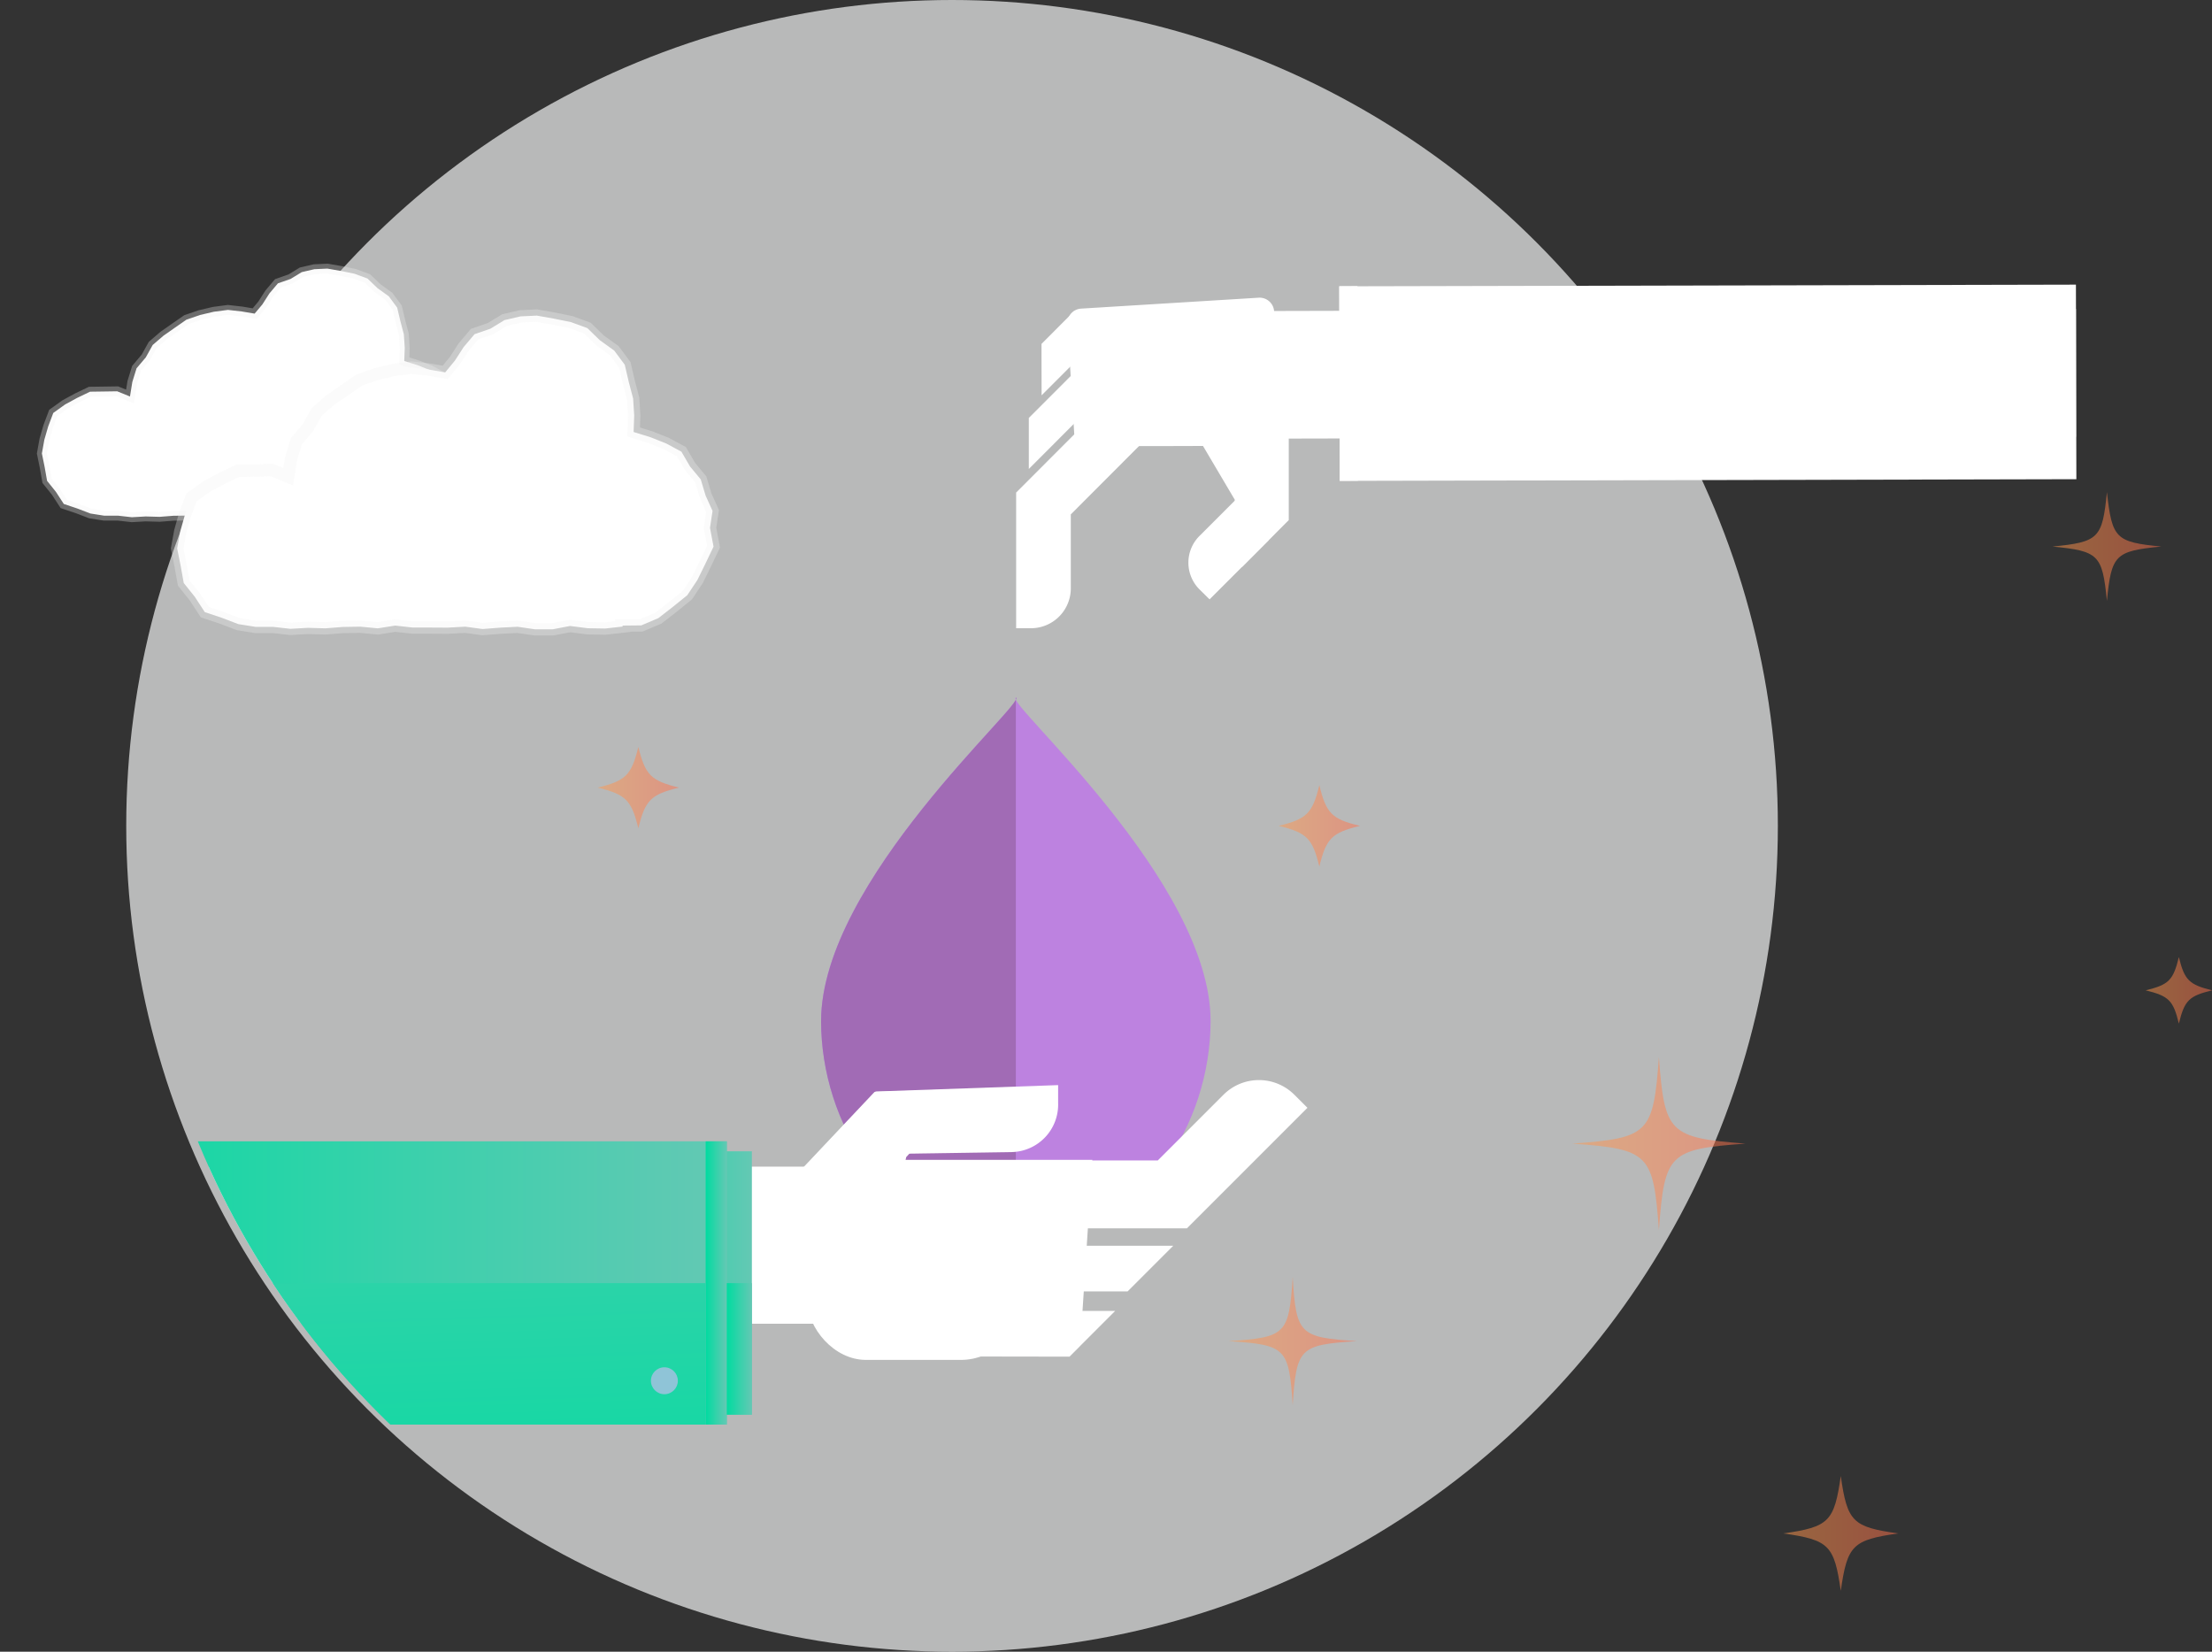 <svg id="Layer_1" data-name="Layer 1" xmlns="http://www.w3.org/2000/svg" xmlns:xlink="http://www.w3.org/1999/xlink" viewBox="0 0 225 168"><rect x="0" y="0" width="225" height="168" fill="#333333" stroke="none"/><defs><style>.cls-1,.cls-22,.cls-23{fill:none;}.cls-2{fill:#f1f2f2;opacity:0.7;}.cls-3{fill:url(#linear-gradient);}.cls-4{fill:url(#linear-gradient-2);}.cls-5{clip-path:url(#clip-path);}.cls-6{fill:#fff;}.cls-7{fill:url(#linear-gradient-3);}.cls-8{fill:url(#linear-gradient-4);}.cls-9{fill:url(#linear-gradient-5);}.cls-10{fill:url(#linear-gradient-6);}.cls-11{fill:url(#linear-gradient-7);}.cls-12{fill:#8fc4d7;}.cls-13{opacity:0.5;}.cls-14{fill:url(#linear-gradient-8);}.cls-15{fill:url(#linear-gradient-9);}.cls-16{fill:url(#linear-gradient-10);}.cls-17{fill:url(#linear-gradient-11);}.cls-18{fill:url(#linear-gradient-12);}.cls-19{fill:url(#linear-gradient-13);}.cls-20{fill:#ff9a4e;}.cls-21{fill:url(#linear-gradient-14);}.cls-22,.cls-23{stroke:#f1f2f2;stroke-miterlimit:10;opacity:0.3;}.cls-23{stroke-width:1.26px;}</style><linearGradient id="linear-gradient" x1="6753.68" y1="2020.2" x2="6793.3" y2="2020.2" gradientUnits="userSpaceOnUse"><stop offset="0" stop-color="#bd82e0"/><stop offset="0.86" stop-color="#bd82e0"/><stop offset="1" stop-color="#bd82e0"/></linearGradient><linearGradient id="linear-gradient-2" x1="6753.68" y1="2020.2" x2="6773.53" y2="2020.2" gradientUnits="userSpaceOnUse"><stop offset="0" stop-color="#a16bb5"/><stop offset="0.98" stop-color="#a16bb5"/></linearGradient><clipPath id="clip-path" transform="translate(-6670.16 -1921.68)"><circle class="cls-1" cx="6768.44" cy="2005.68" r="84.49"/></clipPath><linearGradient id="linear-gradient-3" x1="62.83" y1="130.49" x2="76.48" y2="130.49" gradientUnits="userSpaceOnUse"><stop offset="0" stop-color="#00dca0"/><stop offset="0.54" stop-color="#38d1ab"/><stop offset="1" stop-color="#64c8b4"/></linearGradient><linearGradient id="linear-gradient-4" x1="0" y1="130.49" x2="73.93" y2="130.49" xlink:href="#linear-gradient-3"/><linearGradient id="linear-gradient-5" x1="71.78" y1="130.49" x2="73.93" y2="130.49" xlink:href="#linear-gradient-3"/><linearGradient id="linear-gradient-6" x1="73.93" y1="137.2" x2="76.48" y2="137.2" xlink:href="#linear-gradient-3"/><linearGradient id="linear-gradient-7" x1="36.78" y1="165.91" x2="34.1" y2="80.75" xlink:href="#linear-gradient-3"/><linearGradient id="linear-gradient-8" x1="6800.22" y1="2005.68" x2="6808.5" y2="2005.68" gradientUnits="userSpaceOnUse"><stop offset="0" stop-color="#ff9a4e"/><stop offset="0.99" stop-color="#ff704e"/></linearGradient><linearGradient id="linear-gradient-9" x1="6830.11" y1="2037.97" x2="6847.7" y2="2037.97" xlink:href="#linear-gradient-8"/><linearGradient id="linear-gradient-10" x1="6851.56" y1="2077.65" x2="6863.24" y2="2077.65" xlink:href="#linear-gradient-8"/><linearGradient id="linear-gradient-11" x1="6888.41" y1="2022.41" x2="6895.17" y2="2022.41" xlink:href="#linear-gradient-8"/><linearGradient id="linear-gradient-12" x1="6878.99" y1="1977.27" x2="6890.05" y2="1977.27" xlink:href="#linear-gradient-8"/><linearGradient id="linear-gradient-13" x1="6795.12" y1="2058.09" x2="6808.18" y2="2058.09" xlink:href="#linear-gradient-8"/><linearGradient id="linear-gradient-14" x1="6730.95" y1="2001.79" x2="6739.23" y2="2001.79" xlink:href="#linear-gradient-8"/></defs><title>3</title><circle class="cls-2" cx="96.84" cy="84" r="84"/><path class="cls-3" d="M6753.68,2025.55c0,10.13,6.52,22.1,19.81,22.21,13.28-.11,19.8-12.09,19.81-22.21,0-14.28-21-32.48-19.81-32.92C6774.64,1993.07,6753.68,2011.27,6753.68,2025.55Z" transform="translate(-6670.16 -1921.68)"/><path class="cls-4" d="M6773.49,1992.63c1.16,0.43-19.81,18.64-19.81,32.92,0,10.13,6.52,22.1,19.81,22.21" transform="translate(-6670.16 -1921.68)"/><g class="cls-5"><path class="cls-6" d="M6674.68,2056.32h83.5a5.87,5.87,0,0,0,5.87-5.87v-4.24c0-3.24,1.48-5.87-1.76-5.87h-87.61v16Z" transform="translate(-6670.16 -1921.68)"/><rect class="cls-7" x="62.83" y="117.1" width="13.65" height="26.79"/><rect class="cls-8" y="116.09" width="73.93" height="28.81"/><rect class="cls-9" x="71.78" y="116.09" width="2.15" height="28.81"/><rect class="cls-10" x="73.93" y="130.51" width="2.55" height="13.38"/><rect class="cls-11" y="130.51" width="71.78" height="14.39"/><circle class="cls-12" cx="67.58" cy="140.44" r="1.37"/><path class="cls-6" d="M6756.66,2039.11l16.44-.25a4.83,4.83,0,0,0,4.69-5l0-1.61c0-.07,0-0.14,0-0.2l-18.57.65Z" transform="translate(-6670.16 -1921.68)"/><path class="cls-6" d="M6760,2049.6l2.34-10.23c0.79-.83,5.13-5.82,5.25-6.88l-8.47.25-11.1,11.76Z" transform="translate(-6670.16 -1921.68)"/><path class="cls-6" d="M6803.15,2034.36l-11.21,11.21h0l-1.05,1.05-26.81,0a3.45,3.45,0,1,1,0-6.91h23.85l6.68-6.68a5.1,5.1,0,0,1,7.21,0l1.2,1.2Z" transform="translate(-6670.16 -1921.68)"/><polygon class="cls-6" points="91.97 117.97 99 117.97 107.94 117.97 111.11 117.97 109.96 135.65 98.47 135.65 88.64 132.74 83.65 132.78 83.65 117.97 91.97 117.97"/><path class="cls-6" d="M6765.94,2048.39l23.56,0-3.59,3.59h0l-1.05,1.05-26.82,0a3.45,3.45,0,0,1,0-6.91h4.67A3.46,3.46,0,0,0,6765.94,2048.39Z" transform="translate(-6670.16 -1921.68)"/><polygon class="cls-6" points="91.65 133.31 113.43 133.34 109.84 136.93 109.84 136.94 108.79 137.99 96.31 137.97 91.65 133.31"/><rect class="cls-6" x="82.14" y="122.7" width="21.55" height="15.62" rx="5.94" ry="5.94"/></g><g class="cls-13"><path class="cls-14" d="M6808.5,2005.68c-2.87.7-3.44,1.27-4.14,4.14-0.7-2.87-1.27-3.44-4.14-4.14,2.87-.7,3.44-1.27,4.14-4.14C6805.06,2004.41,6805.63,2005,6808.5,2005.68Z" transform="translate(-6670.16 -1921.68)"/></g><g class="cls-13"><path class="cls-15" d="M6847.7,2038c-7.77.57-8.23,1-8.8,8.8-0.57-7.77-1-8.23-8.8-8.8,7.77-.57,8.23-1,8.8-8.8C6839.47,2036.93,6839.94,2037.4,6847.7,2038Z" transform="translate(-6670.16 -1921.68)"/></g><g class="cls-13"><path class="cls-16" d="M6863.24,2077.65c-4.64.66-5.18,1.2-5.84,5.84-0.66-4.64-1.2-5.18-5.84-5.84,4.64-.66,5.18-1.2,5.84-5.84C6858.06,2076.46,6858.6,2077,6863.24,2077.65Z" transform="translate(-6670.16 -1921.68)"/></g><g class="cls-13"><path class="cls-17" d="M6895.17,2022.41c-2.34.57-2.8,1-3.38,3.38-0.57-2.34-1-2.8-3.38-3.38,2.34-.57,2.8-1,3.38-3.38C6892.36,2021.37,6892.83,2021.83,6895.17,2022.41Z" transform="translate(-6670.16 -1921.68)"/></g><g class="cls-13"><path class="cls-18" d="M6890,1977.27c-4.7.46-5.07,0.83-5.53,5.53-0.46-4.7-.83-5.07-5.53-5.53,4.7-.46,5.07-0.83,5.53-5.53C6885,1976.45,6885.34,1976.82,6890,1977.27Z" transform="translate(-6670.16 -1921.68)"/></g><g class="cls-13"><path class="cls-19" d="M6808.18,2058.09c-5.85.38-6.15,0.69-6.53,6.53-0.38-5.85-.69-6.15-6.53-6.53,5.85-.38,6.15-0.69,6.53-6.53C6802,2057.4,6802.34,2057.71,6808.18,2058.09Z" transform="translate(-6670.16 -1921.68)"/></g><path class="cls-20" d="M6810.86,1958.28c-2.13,1.35-2.43,2-2.22,4.48-1.35-2.13-2-2.43-4.48-2.22,2.13-1.35,2.43-2,2.22-4.48C6807.73,1958.19,6808.35,1958.49,6810.86,1958.28Z" transform="translate(-6670.16 -1921.68)"/><path class="cls-6" d="M6799.17,1969.19l-7,7a3.84,3.84,0,0,0,0,5.44l0.91,0.9,0.12,0.11,6-6Z" transform="translate(-6670.16 -1921.68)"/><polygon class="cls-6" points="109.25 31.66 115.27 40.56 117.8 40.55 124.91 40.53 131.06 40.52 128.22 32.49 109.25 31.66"/><polygon class="cls-6" points="116.27 31.65 109.74 33.08 109.46 45.39 111.99 45.38 119.1 45.37 128.79 45.34 125.22 31.63 116.27 31.65"/><path class="cls-6" d="M6791.51,1965.32l4.25,7.19c0,0.91.23,6.17,0.73,6.85l4.76-4.78,0-12.87Z" transform="translate(-6670.16 -1921.68)"/><path class="cls-6" d="M6773.52,1985.58l0-12.61h0v-1.19l15.08-15.1a2.75,2.75,0,1,1,3.9,3.88L6779.08,1974l0,7.51a4.06,4.06,0,0,1-4,4.07h-1.52Z" transform="translate(-6670.16 -1921.68)"/><path class="cls-6" d="M6785.09,1953.9l-10.28,10.29v1.19h0v4l13.25-13.27a2.75,2.75,0,0,1,3.1-.55l1.71-1.72Z" transform="translate(-6670.16 -1921.68)"/><path class="cls-6" d="M6796.54,1953.32a4.58,4.58,0,0,0-.06.72l0,7.59a4.67,4.67,0,0,0,4.68,4.66l80.16-.18,0-13Z" transform="translate(-6670.16 -1921.68)"/><rect class="cls-6" x="6806.39" y="1950.8" width="74.93" height="19.79" transform="translate(-6674.57 -1906.23) rotate(-0.13)"/><rect class="cls-6" x="6806.39" y="1950.88" width="1.85" height="19.79" transform="translate(-6674.57 -1906.32) rotate(-0.13)"/><polygon class="cls-6" points="109.25 31.66 105.94 34.98 105.94 36.17 105.94 36.17 105.95 40.21 114.5 31.65 109.25 31.66"/><path class="cls-6" d="M6800.5,1964.52a1.48,1.48,0,0,1-1.39,1.57L6781,1967.2a1.48,1.48,0,0,1-1.57-1.39l-0.69-11.17a1.48,1.48,0,0,1,1.39-1.57l18.06-1.11a1.48,1.48,0,0,1,1.57,1.39Z" transform="translate(-6670.16 -1921.68)"/><g class="cls-13"><path class="cls-21" d="M6739.23,2001.79c-2.87.7-3.44,1.27-4.14,4.14-0.7-2.87-1.27-3.44-4.14-4.14,2.87-.7,3.44-1.27,4.14-4.14C6735.8,2000.52,6736.37,2001.09,6739.23,2001.79Z" transform="translate(-6670.16 -1921.68)"/></g><polygon class="cls-6" points="47.28 44.46 47.49 43.09 46.92 41.85 46.54 40.55 45.68 39.51 44.97 38.3 43.75 37.65 42.5 37.15 41.12 36.72 41.17 35.39 41.08 34.01 40.73 32.68 40.4 31.29 39.55 30.14 38.4 29.31 37.38 28.33 36.05 27.84 34.68 27.56 33.3 27.32 31.98 27.38 30.69 27.68 29.56 28.37 28.27 28.82 27.4 29.85 26.69 30.96 25.9 31.9 24.59 31.68 23.18 31.52 21.74 31.71 20.34 32.04 18.97 32.51 17.79 33.33 16.62 34.15 15.53 35.09 14.83 36.35 13.89 37.46 13.46 38.85 13.22 40.33 11.92 39.8 10.59 39.82 9.16 39.84 7.87 40.46 6.62 41.14 5.42 42 4.9 43.38 4.51 44.73 4.26 46.12 4.54 47.5 4.79 48.91 5.69 50.03 6.49 51.26 7.89 51.73 9.19 52.23 10.59 52.45 12 52.45 13.41 52.61 14.82 52.53 16.23 52.57 17.64 52.46 19.05 52.44 20.46 52.57 21.87 52.35 23.28 52.51 24.69 52.51 26.11 52.51 27.52 52.44 28.93 52.63 30.34 52.51 31.75 52.44 33.16 52.65 34.58 52.65 35.99 52.38 37.41 52.56 38.82 52.58 40.24 52.42 40.22 52.34 41.73 52.33 43.12 51.74 44.3 50.83 45.45 49.9 46.27 48.66 46.92 47.34 47.57 45.97 47.28 44.46"/><polygon class="cls-22" points="47.28 44.46 47.49 43.09 46.92 41.85 46.54 40.55 45.68 39.51 44.97 38.3 43.75 37.65 42.5 37.15 41.12 36.72 41.17 35.39 41.08 34.01 40.73 32.68 40.4 31.29 39.55 30.14 38.4 29.31 37.38 28.33 36.05 27.84 34.68 27.56 33.3 27.32 31.98 27.38 30.69 27.68 29.56 28.37 28.27 28.82 27.4 29.85 26.69 30.96 25.9 31.9 24.59 31.68 23.18 31.52 21.74 31.71 20.34 32.04 18.97 32.51 17.79 33.33 16.62 34.15 15.53 35.09 14.83 36.35 13.89 37.46 13.46 38.85 13.22 40.33 11.92 39.8 10.59 39.82 9.16 39.84 7.87 40.46 6.62 41.14 5.42 42 4.9 43.38 4.51 44.73 4.26 46.12 4.54 47.5 4.79 48.91 5.69 50.03 6.49 51.26 7.89 51.73 9.19 52.23 10.59 52.45 12 52.45 13.41 52.61 14.82 52.53 16.23 52.57 17.64 52.46 19.05 52.44 20.46 52.57 21.87 52.35 23.28 52.51 24.69 52.51 26.11 52.51 27.52 52.44 28.93 52.63 30.34 52.51 31.75 52.44 33.16 52.65 34.58 52.65 35.99 52.38 37.41 52.56 38.82 52.58 40.24 52.42 40.22 52.34 41.73 52.33 43.12 51.74 44.3 50.83 45.45 49.9 46.27 48.66 46.92 47.34 47.57 45.97 47.28 44.46"/><polygon class="cls-6" points="72.22 53.69 72.48 51.97 71.77 50.4 71.28 48.76 70.19 47.45 69.31 45.94 67.77 45.11 66.19 44.48 64.45 43.94 64.51 42.26 64.4 40.53 63.96 38.86 63.55 37.1 62.48 35.66 61.02 34.61 59.74 33.37 58.06 32.76 56.34 32.41 54.6 32.1 52.94 32.18 51.31 32.56 49.89 33.43 48.27 33.99 47.17 35.29 46.27 36.68 45.28 37.88 43.64 37.59 41.85 37.39 40.04 37.63 38.27 38.05 36.56 38.65 35.06 39.68 33.59 40.7 32.22 41.89 31.34 43.47 30.15 44.88 29.61 46.62 29.31 48.49 27.67 47.82 25.99 47.85 24.19 47.88 22.56 48.66 20.99 49.51 19.48 50.59 18.82 52.33 18.34 54.03 18.02 55.78 18.37 57.52 18.69 59.3 19.82 60.71 20.83 62.26 22.59 62.85 24.24 63.48 25.99 63.76 27.77 63.76 29.54 63.96 31.32 63.86 33.1 63.91 34.87 63.77 36.65 63.74 38.43 63.91 40.2 63.63 41.98 63.83 43.76 63.83 45.54 63.84 47.32 63.74 49.09 63.98 50.88 63.84 52.65 63.75 54.43 64.01 56.21 64.01 57.99 63.67 59.78 63.9 61.56 63.93 63.34 63.73 63.32 63.63 65.23 63.61 66.97 62.87 68.45 61.72 69.91 60.54 70.94 58.99 71.76 57.32 72.58 55.6 72.22 53.69"/><polygon class="cls-23" points="72.22 53.69 72.48 51.97 71.77 50.4 71.28 48.76 70.19 47.45 69.31 45.94 67.77 45.11 66.19 44.48 64.45 43.94 64.51 42.26 64.4 40.53 63.96 38.86 63.55 37.1 62.48 35.66 61.02 34.61 59.74 33.37 58.06 32.76 56.34 32.41 54.6 32.1 52.94 32.18 51.31 32.56 49.89 33.43 48.27 33.99 47.17 35.29 46.27 36.68 45.28 37.88 43.64 37.59 41.85 37.39 40.04 37.63 38.27 38.05 36.56 38.65 35.06 39.68 33.59 40.7 32.22 41.89 31.34 43.47 30.15 44.88 29.61 46.62 29.31 48.49 27.67 47.82 25.99 47.85 24.19 47.88 22.56 48.66 20.99 49.51 19.48 50.59 18.82 52.33 18.34 54.03 18.02 55.78 18.37 57.52 18.69 59.3 19.82 60.71 20.83 62.26 22.59 62.85 24.24 63.48 25.99 63.76 27.77 63.76 29.54 63.96 31.32 63.86 33.1 63.91 34.87 63.77 36.65 63.74 38.43 63.91 40.2 63.63 41.98 63.83 43.76 63.83 45.54 63.84 47.32 63.74 49.09 63.98 50.88 63.84 52.65 63.75 54.43 64.01 56.21 64.01 57.99 63.67 59.78 63.9 61.56 63.93 63.34 63.73 63.32 63.63 65.23 63.61 66.97 62.87 68.45 61.72 69.91 60.54 70.94 58.99 71.76 57.32 72.58 55.6 72.22 53.69"/></svg>